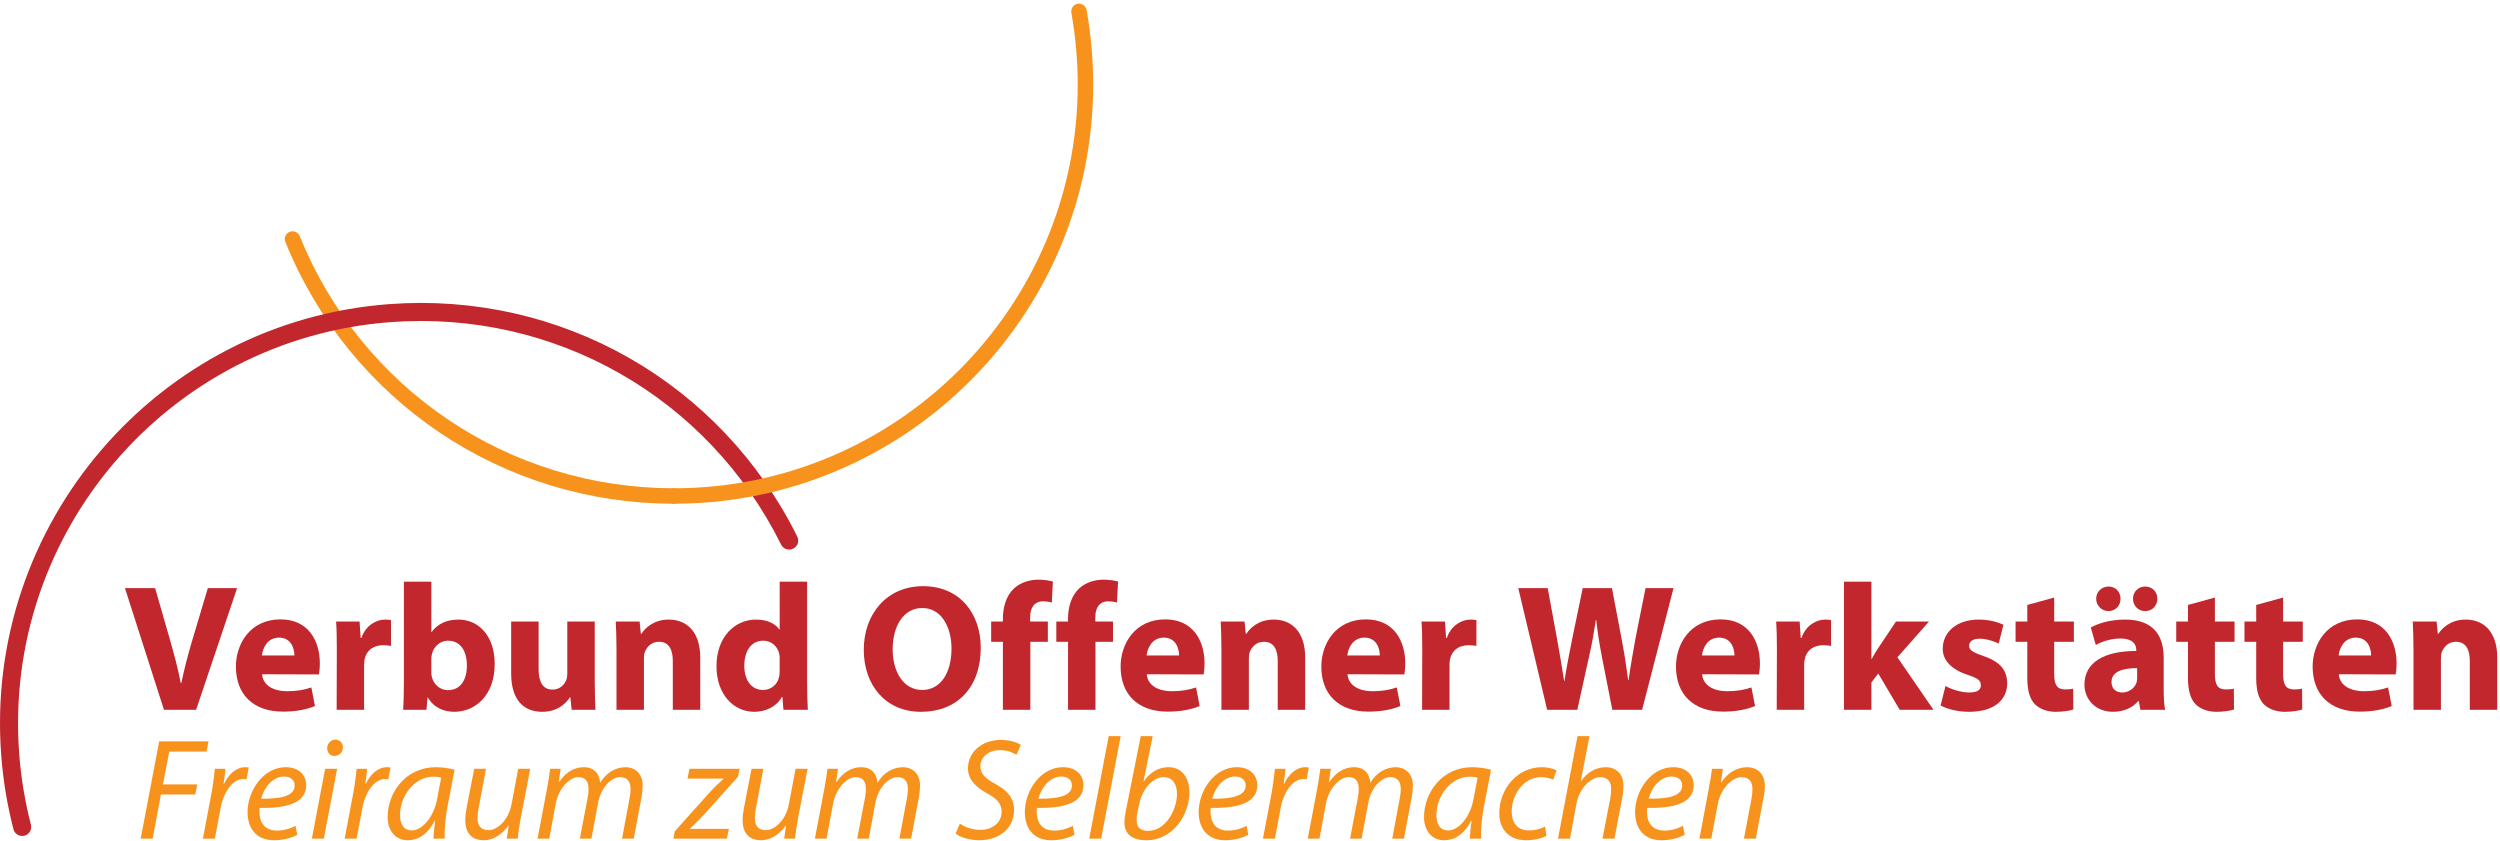 <?xml version="1.0" encoding="UTF-8" standalone="no"?><!DOCTYPE svg PUBLIC "-//W3C//DTD SVG 1.1//EN" "http://www.w3.org/Graphics/SVG/1.1/DTD/svg11.dtd"><svg width="100%" height="100%" viewBox="0 0 2467 830" version="1.1" xmlns="http://www.w3.org/2000/svg" xmlns:xlink="http://www.w3.org/1999/xlink" xml:space="preserve" xmlns:serif="http://www.serif.com/" style="fill-rule:evenodd;clip-rule:evenodd;stroke-linejoin:round;stroke-miterlimit:2;"><g><path d="M161.8,700.45l-38.475,-120.058l29.746,-0l14.608,50.766c4.096,14.43 7.838,27.967 10.688,42.929l0.533,0c3.029,-14.429 6.767,-28.679 10.862,-42.391l15.321,-51.304l28.859,-0l-40.438,120.058l-31.704,-0Z" style="fill:#c1272d;fill-rule:nonzero;"/><path d="M290.508,646.838c0,-6.413 -2.85,-17.638 -15.141,-17.638c-11.575,-0 -16.209,10.508 -16.921,17.638l32.062,-0Zm-31.883,18.52c0.892,11.4 11.933,16.742 24.583,16.742c9.259,-0 16.742,-1.242 24.046,-3.738l3.563,18.346c-8.905,3.742 -19.771,5.525 -31.53,5.525c-29.566,0 -46.491,-17.104 -46.491,-44.533c-0,-22.087 13.896,-46.492 44,-46.492c28.141,0 38.829,21.913 38.829,43.463c-0,4.633 -0.533,8.729 -0.892,10.867l-56.108,-0.18Z" style="fill:#c1272d;fill-rule:nonzero;"/><path d="M332.383,642.025c0,-12.825 -0.175,-21.2 -0.708,-28.679l23.154,-0l1.071,16.208l0.708,0c4.454,-12.825 14.967,-18.166 23.517,-18.166c2.492,-0 3.737,0.179 5.7,0.533l-0,25.471c-2.317,-0.355 -4.454,-0.713 -7.483,-0.713c-9.975,0 -16.742,5.167 -18.525,13.717c-0.354,1.783 -0.534,3.742 -0.534,6.054l0,44l-27.075,-0l0.175,-58.425Z" style="fill:#c1272d;fill-rule:nonzero;"/><path d="M425.637,663.4c0,1.783 0.175,3.387 0.534,4.808c1.779,7.125 8.017,12.83 15.854,12.83c11.579,-0 18.704,-8.909 18.704,-24.588c0,-13.538 -6.058,-24.221 -18.704,-24.221c-7.304,0 -14.075,5.521 -15.854,13.359c-0.359,1.604 -0.534,3.204 -0.534,4.987l0,12.825Zm-27.079,-89.421l27.079,0l0,49.7l0.355,0c5.166,-7.483 14.25,-12.291 26.362,-12.291c20.842,-0 35.983,17.275 35.804,43.995c0,31.35 -19.77,47.025 -39.72,47.025c-10.155,0 -20.13,-3.741 -26.188,-14.07l-0.354,-0l-1.067,12.112l-22.983,-0c0.358,-5.7 0.712,-16.208 0.712,-26.004l0,-100.467Z" style="fill:#c1272d;fill-rule:nonzero;"/><path d="M586.892,672.483c-0,11.4 0.354,20.663 0.712,27.967l-23.512,-0l-1.246,-12.287l-0.538,-0c-3.383,5.341 -11.579,14.245 -27.25,14.245c-17.816,0 -30.637,-11.041 -30.637,-37.941l-0,-51.121l27.075,-0l-0,46.85c-0,12.646 4.096,20.304 13.712,20.304c7.484,-0 11.934,-5.167 13.538,-9.442c0.712,-1.604 1.071,-3.558 1.071,-5.875l-0,-51.837l27.075,-0l-0,59.137Z" style="fill:#c1272d;fill-rule:nonzero;"/><path d="M608.354,641.133c0,-10.866 -0.358,-19.95 -0.717,-27.787l23.517,-0l1.246,12.112l0.533,0c3.563,-5.695 12.292,-14.07 26.896,-14.07c17.817,-0 31.175,11.933 31.175,37.583l0,51.479l-27.075,-0l0,-48.271c0,-11.225 -3.921,-18.879 -13.717,-18.879c-7.483,0 -11.933,5.162 -13.895,10.15c-0.713,1.783 -0.888,4.271 -0.888,6.767l0,50.233l-27.075,-0l0,-59.317Z" style="fill:#c1272d;fill-rule:nonzero;"/><path d="M769.379,650.396c0,-1.604 0,-3.383 -0.358,-4.988c-1.6,-7.3 -7.479,-13.179 -15.854,-13.179c-12.467,0 -18.705,11.042 -18.705,24.758c0,14.605 7.305,23.871 18.53,23.871c7.837,0 14.25,-5.345 15.85,-13.004c0.358,-1.783 0.537,-3.921 0.537,-6.058l0,-11.4Zm27.075,-76.417l0,100.467c0,9.971 0.354,20.129 0.713,26.004l-24.05,-0l-1.067,-12.646l-0.533,0c-5.346,9.617 -16.034,14.604 -27.254,14.604c-20.663,0 -37.23,-17.633 -37.23,-44.708c-0.175,-29.212 18.171,-46.312 39.009,-46.312c10.866,-0 19.062,3.916 22.979,9.795l0.358,0l0,-47.204l27.075,0Z" style="fill:#c1272d;fill-rule:nonzero;"/><path d="M910.092,680.858c18.35,0 28.858,-17.279 28.858,-40.791c0,-21.554 -10.154,-40.084 -28.858,-40.084c-18.7,0 -29.209,18.175 -29.209,40.617c0,22.621 10.863,40.258 29.034,40.258l0.175,0Zm-1.242,21.55c-35.45,0 -56.471,-26.895 -56.471,-61.1c0,-35.975 23.158,-62.875 58.429,-62.875c36.871,0 57,27.613 57,60.742c0,39.546 -23.691,63.233 -58.783,63.233l-0.175,0Z" style="fill:#c1272d;fill-rule:nonzero;"/><path d="M989.662,700.45l0,-67.15l-11.579,0l0,-19.954l11.579,-0l0,-3.384c0,-10.508 3.209,-22.087 10.863,-29.212c6.95,-6.413 16.212,-8.729 24.229,-8.729c5.879,-0 10.508,0.887 14.25,1.779l-1.071,20.842c-2.316,-0.713 -5.166,-1.246 -8.729,-1.246c-8.904,-0 -12.646,6.946 -12.646,15.496l0,4.454l17.459,-0l-0,19.954l-17.28,0l0,67.15l-27.075,-0Z" style="fill:#c1272d;fill-rule:nonzero;"/><path d="M1053.95,700.45l-0,-67.15l-11.579,0l-0,-19.954l11.579,-0l-0,-3.384c-0,-10.508 3.204,-22.087 10.862,-29.212c6.946,-6.413 16.213,-8.729 24.225,-8.729c5.879,-0 10.513,0.887 14.255,1.779l-1.071,20.842c-2.317,-0.713 -5.167,-1.246 -8.729,-1.246c-8.909,-0 -12.646,6.946 -12.646,15.496l-0,4.454l17.454,-0l-0,19.954l-17.275,0l-0,67.15l-27.075,-0Z" style="fill:#c1272d;fill-rule:nonzero;"/><path d="M1163.53,646.838c0,-6.413 -2.85,-17.638 -15.142,-17.638c-11.579,-0 -16.208,10.508 -16.921,17.638l32.063,-0Zm-31.883,18.52c0.891,11.4 11.933,16.742 24.583,16.742c9.258,-0 16.742,-1.242 24.046,-3.738l3.562,18.346c-8.908,3.742 -19.771,5.525 -31.529,5.525c-29.566,0 -46.492,-17.104 -46.492,-44.533c0,-22.087 13.892,-46.492 44,-46.492c28.142,0 38.83,21.913 38.83,43.463c-0,4.633 -0.534,8.729 -0.892,10.867l-56.108,-0.18Z" style="fill:#c1272d;fill-rule:nonzero;"/><path d="M1205.31,641.133c0,-10.866 -0.354,-19.95 -0.712,-27.787l23.513,-0l1.245,12.112l0.538,0c3.558,-5.695 12.287,-14.07 26.896,-14.07c17.812,-0 31.17,11.933 31.17,37.583l0,51.479l-27.074,-0l-0,-48.271c-0,-11.225 -3.917,-18.879 -13.717,-18.879c-7.484,0 -11.933,5.162 -13.896,10.15c-0.712,1.783 -0.887,4.271 -0.887,6.767l-0,50.233l-27.076,-0l0,-59.317Z" style="fill:#c1272d;fill-rule:nonzero;"/><path d="M1361.6,646.838c-0,-6.413 -2.85,-17.638 -15.142,-17.638c-11.579,-0 -16.208,10.508 -16.921,17.638l32.063,-0Zm-31.883,18.52c0.891,11.4 11.933,16.742 24.579,16.742c9.262,-0 16.746,-1.242 24.05,-3.738l3.558,18.346c-8.9,3.742 -19.771,5.525 -31.525,5.525c-29.571,0 -46.491,-17.104 -46.491,-44.533c-0,-22.087 13.895,-46.492 43.995,-46.492c28.146,0 38.834,21.913 38.834,43.463c-0,4.633 -0.534,8.729 -0.892,10.867l-56.108,-0.18Z" style="fill:#c1272d;fill-rule:nonzero;"/><path d="M1403.48,642.025c0,-12.825 -0.175,-21.2 -0.713,-28.679l23.159,-0l1.071,16.208l0.708,0c4.454,-12.825 14.963,-18.166 23.512,-18.166c2.496,-0 3.742,0.179 5.7,0.533l0,25.471c-2.312,-0.355 -4.449,-0.713 -7.479,-0.713c-9.975,0 -16.741,5.167 -18.525,13.717c-0.358,1.783 -0.533,3.742 -0.533,6.054l0,44l-27.075,-0l0.175,-58.425Z" style="fill:#c1272d;fill-rule:nonzero;"/><path d="M1526.74,700.45l-28.504,-120.058l29.038,-0l9.087,49.341c2.667,14.429 5.163,29.925 7.125,42.217l0.354,0c1.959,-13.179 4.809,-27.608 7.834,-42.575l10.158,-48.983l28.854,-0l9.617,50.587c2.675,14.075 4.633,26.9 6.412,40.259l0.359,-0c1.783,-13.359 4.454,-27.434 6.946,-41.863l9.8,-48.983l27.608,-0l-30.996,120.058l-29.387,-0l-10.155,-51.658c-2.316,-12.113 -4.275,-23.334 -5.699,-37.046l-0.359,-0c-2.137,13.537 -4.096,24.933 -6.946,37.046l-11.4,51.658l-29.746,-0Z" style="fill:#c1272d;fill-rule:nonzero;"/><path d="M1711.57,646.838c-0,-6.413 -2.846,-17.638 -15.138,-17.638c-11.579,-0 -16.208,10.508 -16.92,17.638l32.058,-0Zm-31.883,18.52c0.891,11.4 11.933,16.742 24.583,16.742c9.262,-0 16.746,-1.242 24.046,-3.738l3.562,18.346c-8.904,3.742 -19.771,5.525 -31.529,5.525c-29.567,0 -46.487,-17.104 -46.487,-44.533c-0,-22.087 13.891,-46.492 43.995,-46.492c28.142,0 38.834,21.913 38.834,43.463c-0,4.633 -0.534,8.729 -0.892,10.867l-56.112,-0.18Z" style="fill:#c1272d;fill-rule:nonzero;"/><path d="M1753.45,642.025c0,-12.825 -0.179,-21.2 -0.712,-28.679l23.158,-0l1.067,16.208l0.712,0c4.454,-12.825 14.963,-18.166 23.513,-18.166c2.495,-0 3.741,0.179 5.7,0.533l-0,25.471c-2.313,-0.355 -4.455,-0.713 -7.484,-0.713c-9.971,0 -16.742,5.167 -18.525,13.717c-0.354,1.783 -0.533,3.742 -0.533,6.054l-0,44l-27.075,-0l0.179,-58.425Z" style="fill:#c1272d;fill-rule:nonzero;"/><path d="M1846.7,650.217l0.354,-0c1.963,-3.738 4.096,-7.305 6.234,-10.509l17.633,-26.362l32.6,-0l-31.175,35.266l35.629,51.838l-33.312,-0l-21.196,-35.804l-6.767,8.729l0,27.075l-27.075,-0l-0,-126.471l27.075,0l0,76.238Z" style="fill:#c1272d;fill-rule:nonzero;"/><path d="M1919.8,676.938c4.988,3.029 15.321,6.412 23.337,6.412c8.188,0 11.576,-2.671 11.576,-7.125c-0,-4.633 -2.675,-6.771 -12.646,-10.154c-18.171,-5.875 -25.121,-15.854 -24.942,-26.004c-0,-16.388 13.896,-28.679 35.45,-28.679c10.154,-0 19.058,2.491 24.404,5.166l-4.633,18.521c-3.917,-1.954 -11.579,-4.808 -18.879,-4.808c-6.592,-0 -10.33,2.675 -10.33,6.95c0,4.271 3.38,6.412 14.067,10.154c16.567,5.521 23.338,14.066 23.513,26.716c-0,16.388 -12.646,28.321 -37.58,28.321c-11.404,0 -21.554,-2.67 -28.145,-6.233l4.808,-19.237Z" style="fill:#c1272d;fill-rule:nonzero;"/><path d="M2027.08,589.654l0,23.692l19.413,-0l-0,19.954l-19.413,0l0,31.704c0,10.509 2.671,15.321 10.684,15.321c3.741,-0 5.525,-0.179 8.016,-0.717l0.18,20.488c-3.384,1.246 -9.976,2.312 -17.455,2.312c-8.729,0 -16.033,-3.025 -20.483,-7.479c-4.987,-5.167 -7.483,-13.537 -7.483,-25.829l-0,-35.8l-11.579,0l-0,-19.954l11.579,-0l-0,-16.388l26.541,-7.304Z" style="fill:#c1272d;fill-rule:nonzero;"/><path d="M2116.77,603.017c-6.95,-0 -11.934,-5.525 -11.934,-12.113c0,-6.95 5.163,-12.112 12.109,-12.112c6.95,-0 11.937,5.162 11.937,12.112c0,6.588 -4.987,12.113 -11.937,12.113l-0.175,-0Zm-7.838,56.287c-14.25,0 -25.296,3.383 -25.296,13.717c0,6.946 4.634,10.329 10.692,10.329c6.592,0 12.288,-4.454 14.071,-9.975c0.358,-1.425 0.533,-3.029 0.533,-4.633l0,-9.438Zm-28.321,-56.287c-6.766,-0 -12.116,-5.525 -12.116,-12.113c-0,-6.95 5.35,-12.112 12.296,-12.112c6.766,-0 11.754,5.162 11.754,12.112c-0,6.588 -4.988,12.113 -11.754,12.113l-0.18,-0Zm54.505,76.416c-0,8.192 0.358,16.204 1.429,21.017l-24.409,-0l-1.604,-8.729l-0.533,-0c-5.7,6.946 -14.604,10.687 -24.938,10.687c-17.629,0 -28.141,-12.825 -28.141,-26.72c-0,-22.617 20.304,-33.309 51.125,-33.309l-0,-1.071c-0,-4.629 -2.496,-11.216 -15.859,-11.216c-8.904,-0 -18.341,3.029 -24.041,6.412l-4.992,-17.279c6.054,-3.388 17.992,-7.837 33.842,-7.837c29.037,-0 38.121,17.1 38.121,37.583l-0,30.462Z" style="fill:#c1272d;fill-rule:nonzero;"/><path d="M2185.65,589.654l0,23.692l19.413,-0l-0,19.954l-19.413,0l0,31.704c0,10.509 2.667,15.321 10.683,15.321c3.742,-0 5.521,-0.179 8.017,-0.717l0.179,20.488c-3.387,1.246 -9.979,2.312 -17.458,2.312c-8.729,0 -16.029,-3.025 -20.483,-7.479c-4.988,-5.167 -7.484,-13.537 -7.484,-25.829l0,-35.8l-11.579,0l0,-19.954l11.579,-0l0,-16.388l26.546,-7.304Z" style="fill:#c1272d;fill-rule:nonzero;"/><path d="M2252.96,589.654l0,23.692l19.417,-0l-0,19.954l-19.417,0l0,31.704c0,10.509 2.675,15.321 10.688,15.321c3.741,-0 5.525,-0.179 8.016,-0.717l0.176,20.488c-3.38,1.246 -9.971,2.312 -17.455,2.312c-8.729,0 -16.033,-3.025 -20.483,-7.479c-4.992,-5.167 -7.483,-13.537 -7.483,-25.829l-0,-35.8l-11.575,0l-0,-19.954l11.575,-0l-0,-16.388l26.541,-7.304Z" style="fill:#c1272d;fill-rule:nonzero;"/><path d="M2339.83,646.838c0,-6.413 -2.854,-17.638 -15.142,-17.638c-11.579,-0 -16.212,10.508 -16.925,17.638l32.067,-0Zm-31.887,18.52c0.891,11.4 11.937,16.742 24.583,16.742c9.258,-0 16.742,-1.242 24.046,-3.738l3.562,18.346c-8.904,3.742 -19.77,5.525 -31.529,5.525c-29.567,0 -46.492,-17.104 -46.492,-44.533c0,-22.087 13.896,-46.492 44.001,-46.492c28.141,0 38.829,21.913 38.829,43.463c-0,4.633 -0.534,8.729 -0.892,10.867l-56.108,-0.18Z" style="fill:#c1272d;fill-rule:nonzero;"/><path d="M2381.62,641.133c-0,-10.866 -0.359,-19.95 -0.717,-27.787l23.517,-0l1.241,12.112l0.538,0c3.562,-5.695 12.292,-14.07 26.896,-14.07c17.816,-0 31.175,11.933 31.175,37.583l-0,51.479l-27.075,-0l-0,-48.271c-0,-11.225 -3.921,-18.879 -13.717,-18.879c-7.483,0 -11.933,5.162 -13.896,10.15c-0.712,1.783 -0.887,4.271 -0.887,6.767l-0,50.233l-27.075,-0l-0,-59.317Z" style="fill:#c1272d;fill-rule:nonzero;"/><path d="M157.079,731.55l48.742,0l-1.996,10.117l-36.771,-0l-6.275,32.358l33.925,-0l-2,9.979l-33.916,0l-8.121,43.6l-11.83,0l18.242,-96.054Z" style="fill:#f7931d;fill-rule:nonzero;"/><path d="M200.217,827.604l8.416,-44.462c1.704,-8.988 2.7,-18.104 3.413,-24.509l10.4,0c-0.421,4.842 -0.992,9.55 -1.85,14.959l0.429,-0c4.558,-9.409 11.829,-16.53 21.092,-16.53c1.137,0 2.425,0.134 3.416,0.288l-2.279,11.679c-0.85,-0.133 -1.996,-0.287 -3.275,-0.287c-10.121,-0 -19.241,12.4 -22.229,28.366l-5.704,30.496l-11.829,0Z" style="fill:#f7931d;fill-rule:nonzero;"/><path d="M290.746,775.013c-0,-5.551 -4.279,-8.696 -10.546,-8.696c-11.263,-0 -19.667,10.987 -22.517,21.812c18.525,0.283 33.063,-2.279 33.063,-12.962l-0,-0.154Zm2.562,48.741c-5.125,2.863 -13.537,5.413 -22.804,5.413c-18.242,-0 -26.221,-12.525 -26.221,-27.779c0,-20.817 15.392,-44.326 37.621,-44.326c13.117,0 20.246,7.846 20.246,17.821c-0,18.088 -20.379,22.8 -45.892,22.367c-0.57,2.992 -0.141,9.408 1.425,13.104c2.709,6.288 8.263,9.275 15.388,9.275c8.125,0 14.254,-2.421 18.529,-4.712l1.708,8.837Z" style="fill:#f7931d;fill-rule:nonzero;"/><path d="M329.833,745.946c-4.137,-0 -6.983,-3.275 -6.983,-7.7c0.146,-4.7 3.704,-8.404 8.121,-8.404c4.416,-0 7.412,3.275 7.412,7.696c-0.141,4.987 -3.708,8.408 -8.412,8.408l-0.138,-0Zm-22.095,81.658l13.112,-68.971l11.833,0l-13.112,68.971l-11.833,0Z" style="fill:#f7931d;fill-rule:nonzero;"/><path d="M340.1,827.604l8.412,-44.462c1.705,-8.988 2.705,-18.104 3.413,-24.509l10.404,0c-0.425,4.842 -0.996,9.55 -1.85,14.959l0.429,-0c4.559,-9.409 11.83,-16.53 21.092,-16.53c1.138,0 2.421,0.134 3.421,0.288l-2.283,11.679c-0.85,-0.133 -1.996,-0.287 -3.276,-0.287c-10.12,-0 -19.241,12.4 -22.233,28.366l-5.704,30.496l-11.825,0Z" style="fill:#f7931d;fill-rule:nonzero;"/><path d="M435.358,767.462c-1.704,-0.57 -4.129,-0.991 -8.125,-0.991c-17.816,-0 -32.487,18.525 -32.487,37.762c-0,7.692 2.7,15.242 11.683,15.242c9.975,0 21.663,-12.817 24.946,-31.2l3.983,-20.813Zm-7.554,60.142c0,-4.137 0.713,-10.683 1.567,-17.817l-0.279,0c-7.555,14.4 -17.105,19.38 -26.8,19.38c-12.254,-0 -19.809,-9.692 -19.809,-22.796c0,-24.088 17.671,-49.309 47.6,-49.309c6.554,0 13.825,1.146 18.529,2.559l-6.983,36.067c-2.279,11.958 -3.137,24.229 -2.85,31.916l-10.975,0Z" style="fill:#f7931d;fill-rule:nonzero;"/><path d="M523.233,758.633l-9.408,48.884c-1.429,7.687 -2.425,14.387 -2.992,20.087l-10.691,0l1.854,-12.975l-0.283,0c-6.271,8.984 -15.251,14.538 -24.371,14.538c-8.834,-0 -18.242,-4.267 -18.242,-19.938c-0,-3.283 0.429,-7.137 1.283,-11.692l7.555,-38.904l11.683,0l-7.267,38.475c-0.716,3.842 -1.146,7.125 -1.146,10.121c0,7.117 2.855,11.963 10.979,11.963c8.696,-0 19.667,-10.113 22.517,-25.221l6.696,-35.338l11.833,0Z" style="fill:#f7931d;fill-rule:nonzero;"/><path d="M530.454,827.604l9.263,-48.883c1.429,-7.696 2.421,-14.388 3.137,-20.088l10.4,0l-1.85,12.971l0.425,0c6.413,-9.692 15.104,-14.542 24.229,-14.542c10.55,0 15.53,6.696 16.105,15.396c6.129,-9.979 14.966,-15.262 25.22,-15.396c7.988,0 16.821,5.134 16.821,18.105c0,3.129 -0.429,7.829 -1.142,11.679l-7.691,40.758l-11.546,0l7.408,-39.762c0.567,-2.563 0.996,-6.125 0.996,-8.975c0,-7.263 -2.704,-11.975 -10.396,-11.975c-8.558,-0 -18.816,9.979 -21.666,25.375l-6.554,35.337l-11.401,0l7.696,-40.471c0.567,-3.129 0.85,-5.704 0.85,-8.412c0,-5.842 -1.562,-11.829 -10.258,-11.829c-8.692,-0 -19.383,11.404 -22.092,26.079l-6.416,34.633l-11.538,0Z" style="fill:#f7931d;fill-rule:nonzero;"/><path d="M665.842,820.333l33.487,-37.337c5.842,-6.413 9.696,-9.975 14.396,-14.254l0,-0.421l-35.346,-0l1.996,-9.688l49.458,0l-1.575,7.838l-32.916,36.766c-6.267,6.696 -9.98,10.263 -14.255,14.259l-0.141,0.417l38.337,-0l-2,9.691l-52.729,0l1.288,-7.271Z" style="fill:#f7931d;fill-rule:nonzero;"/><path d="M796.913,758.633l-9.409,48.884c-1.425,7.687 -2.421,14.387 -2.987,20.087l-10.692,0l1.854,-12.975l-0.287,0c-6.271,8.984 -15.246,14.538 -24.367,14.538c-8.838,-0 -18.242,-4.267 -18.242,-19.938c0,-3.283 0.429,-7.137 1.28,-11.692l7.554,-38.904l11.687,0l-7.271,38.475c-0.712,3.842 -1.133,7.125 -1.133,10.121c0,7.117 2.842,11.963 10.971,11.963c8.691,-0 19.662,-10.113 22.517,-25.221l6.695,-35.338l11.83,0Z" style="fill:#f7931d;fill-rule:nonzero;"/><path d="M804.133,827.604l9.263,-48.883c1.433,-7.696 2.425,-14.388 3.137,-20.088l10.404,0l-1.854,12.971l0.43,0c6.412,-9.692 15.108,-14.542 24.224,-14.542c10.555,0 15.534,6.696 16.105,15.396c6.125,-9.979 14.971,-15.262 25.225,-15.396c7.983,0 16.821,5.134 16.821,18.105c-0,3.129 -0.43,7.829 -1.146,11.679l-7.692,40.758l-11.542,0l7.409,-39.762c0.571,-2.563 1,-6.125 1,-8.975c-0,-7.263 -2.713,-11.975 -10.405,-11.975c-8.558,-0 -18.812,9.979 -21.666,25.375l-6.554,35.337l-11.4,0l7.7,-40.471c0.562,-3.129 0.85,-5.704 0.85,-8.412c-0,-5.842 -1.567,-11.829 -10.259,-11.829c-8.696,-0 -19.383,11.404 -22.091,26.079l-6.417,34.633l-11.542,0Z" style="fill:#f7931d;fill-rule:nonzero;"/><path d="M947.217,812.783c5.129,3.563 12.4,6.125 20.379,6.125c10.837,0 20.804,-6.416 20.804,-17.958c0,-7.263 -3.987,-12.538 -14.1,-17.954c-12.258,-6.696 -19.1,-14.392 -19.1,-24.654c0,-17.246 14.817,-28.217 32.496,-28.217c9.404,-0 16.383,2.704 19.666,4.992l-4.279,9.691c-2.996,-1.85 -8.979,-4.708 -16.533,-4.562c-11.975,-0 -19.096,7.829 -19.096,15.667c0,7.845 4.846,12.27 14.967,17.824c11.829,6.413 18.241,13.963 18.241,25.651c0,16.67 -12.966,29.779 -34.633,29.779c-9.692,-0.134 -19.092,-3.129 -23.087,-6.692l4.275,-9.692Z" style="fill:#f7931d;fill-rule:nonzero;"/><path d="M1057.75,775.013c0,-5.551 -4.279,-8.696 -10.55,-8.696c-11.258,-0 -19.667,10.987 -22.516,21.812c18.529,0.283 33.066,-2.279 33.066,-12.962l0,-0.154Zm2.559,48.741c-5.126,2.863 -13.538,5.413 -22.8,5.413c-18.246,-0 -26.221,-12.525 -26.221,-27.779c-0,-20.817 15.387,-44.326 37.62,-44.326c13.117,0 20.238,7.846 20.238,17.821c0,18.088 -20.375,22.8 -45.883,22.367c-0.575,2.992 -0.146,9.408 1.421,13.104c2.708,6.288 8.262,9.275 15.391,9.275c8.125,0 14.25,-2.421 18.525,-4.712l1.709,8.837Z" style="fill:#f7931d;fill-rule:nonzero;"/><path d="M1074.82,827.604l19.242,-101.187l11.833,-0l-19.25,101.187l-11.825,0Z" style="fill:#f7931d;fill-rule:nonzero;"/><path d="M1122.55,800.95c-0.571,2.421 -0.996,5.129 -0.854,8.837c-0,6.559 3.845,10.13 11.116,10.13c17.809,-0 28.642,-21.242 28.642,-36.638c-0,-8.546 -3.704,-16.387 -13.108,-16.387c-10.259,-0 -20.809,10.55 -24.225,26.795l-1.571,7.263Zm14.966,-74.533l-9.12,44.746l0.283,-0c6.129,-9.251 14.962,-14.101 24.225,-14.101c15.108,0 20.808,12.538 20.808,24.809c0,21.221 -15.241,47.296 -42.891,47.296c-12.121,-0 -21.242,-4.98 -21.242,-17.667c0,-3.413 0.571,-7.546 1.287,-10.833l14.821,-74.25l11.829,-0Z" style="fill:#f7931d;fill-rule:nonzero;"/><path d="M1229.27,775.013c-0,-5.551 -4.275,-8.696 -10.542,-8.696c-11.262,-0 -19.675,10.987 -22.521,21.812c18.525,0.283 33.063,-2.279 33.063,-12.962l-0,-0.154Zm2.562,48.741c-5.125,2.863 -13.533,5.413 -22.8,5.413c-18.245,-0 -26.216,-12.525 -26.216,-27.779c-0,-20.817 15.383,-44.326 37.616,-44.326c13.121,0 20.246,7.846 20.246,17.821c0,18.088 -20.387,22.8 -45.896,22.367c-0.571,2.992 -0.141,9.408 1.425,13.104c2.709,6.288 8.263,9.275 15.392,9.275c8.125,0 14.254,-2.421 18.525,-4.712l1.708,8.837Z" style="fill:#f7931d;fill-rule:nonzero;"/><path d="M1246.27,827.604l8.412,-44.462c1.708,-8.988 2.7,-18.104 3.417,-24.509l10.408,0c-0.425,4.842 -1,9.55 -1.862,14.959l0.433,-0c4.558,-9.409 11.833,-16.53 21.092,-16.53c1.137,0 2.42,0.134 3.42,0.288l-2.283,11.679c-0.85,-0.133 -1.996,-0.287 -3.275,-0.287c-10.121,-0 -19.246,12.4 -22.229,28.366l-5.704,30.496l-11.829,0Z" style="fill:#f7931d;fill-rule:nonzero;"/><path d="M1290.48,827.604l9.263,-48.883c1.424,-7.696 2.425,-14.388 3.133,-20.088l10.4,0l-1.846,12.971l0.429,0c6.408,-9.692 15.104,-14.542 24.225,-14.542c10.55,0 15.529,6.696 16.1,15.396c6.125,-9.979 14.971,-15.262 25.225,-15.396c7.984,0 16.817,5.134 16.817,18.105c-0,3.129 -0.421,7.829 -1.142,11.679l-7.691,40.758l-11.542,0l7.404,-39.762c0.575,-2.563 1.004,-6.125 1.004,-8.975c0,-7.263 -2.712,-11.975 -10.4,-11.975c-8.562,-0 -18.816,9.979 -21.662,25.375l-6.559,35.337l-11.404,0l7.7,-40.471c0.571,-3.129 0.85,-5.704 0.85,-8.412c0,-5.842 -1.566,-11.829 -10.258,-11.829c-8.7,-0 -19.388,11.404 -22.096,26.079l-6.408,34.633l-11.542,0Z" style="fill:#f7931d;fill-rule:nonzero;"/><path d="M1458.09,767.462c-1.713,-0.57 -4.134,-0.991 -8.121,-0.991c-17.817,-0 -32.496,18.525 -32.496,37.762c-0,7.692 2.708,15.242 11.691,15.242c9.971,0 21.659,-12.817 24.938,-31.2l3.988,-20.813Zm-7.551,60.142c0,-4.137 0.713,-10.683 1.567,-17.817l-0.283,0c-7.554,14.4 -17.104,19.38 -26.792,19.38c-12.262,-0 -19.812,-9.692 -19.812,-22.796c-0,-24.088 17.675,-49.309 47.595,-49.309c6.559,0 13.826,1.146 18.53,2.559l-6.98,36.067c-2.283,11.958 -3.137,24.229 -2.854,31.916l-10.971,0Z" style="fill:#f7931d;fill-rule:nonzero;"/><path d="M1525.94,824.9c-3.559,1.846 -10.692,4.267 -19.95,4.267c-17.821,-0 -26.505,-11.959 -26.505,-26.638c0,-23.662 17.38,-45.467 42.18,-45.467c6.416,0 12.262,1.855 14.395,3.13l-3.42,9.27c-2.705,-1.279 -6.555,-2.57 -11.684,-2.57c-17.958,-0 -29.212,17.671 -29.212,34.058c-0,11.263 5.837,18.525 17.1,18.525c7.125,0 12.4,-2.133 15.958,-3.837l1.138,9.262Z" style="fill:#f7931d;fill-rule:nonzero;"/><path d="M1537.43,827.604l19.242,-101.187l11.829,-0l-8.558,44.325l0.287,-0c5.846,-8.417 14.255,-13.68 24.654,-13.68c7.842,0 17.109,4.696 17.109,18.525c-0,3.567 -0.429,8.125 -1.15,11.546l-7.692,40.471l-11.829,0l7.696,-39.904c0.429,-2.421 0.854,-5.7 0.854,-9.554c0,-6.258 -2.988,-11.254 -10.683,-11.254c-9.125,-0 -20.663,10.687 -23.521,26.079l-6.409,34.633l-11.829,0Z" style="fill:#f7931d;fill-rule:nonzero;"/><path d="M1659.95,775.013c-0,-5.551 -4.288,-8.696 -10.554,-8.696c-11.259,-0 -19.663,10.987 -22.521,21.812c18.529,0.283 33.075,-2.279 33.075,-12.962l-0,-0.154Zm2.554,48.741c-5.121,2.863 -13.533,5.413 -22.8,5.413c-18.246,-0 -26.217,-12.525 -26.217,-27.779c0,-20.817 15.388,-44.326 37.621,-44.326c13.113,0 20.242,7.846 20.242,17.821c-0,18.088 -20.388,22.8 -45.896,22.367c-0.567,2.992 -0.142,9.408 1.421,13.104c2.717,6.288 8.271,9.275 15.4,9.275c8.121,0 14.246,-2.421 18.525,-4.712l1.704,8.837Z" style="fill:#f7931d;fill-rule:nonzero;"/><path d="M1677.01,827.604l9.125,-48.883c1.567,-7.696 2.563,-14.388 3.275,-20.088l10.688,0l-1.85,13.546l0.283,0c6.267,-9.7 15.534,-15.117 25.654,-15.117c8.121,0 17.388,4.696 17.388,19.096c-0,3.138 -0.571,7.554 -1.283,11.113l-7.696,40.333l-11.688,0l7.558,-39.904c0.421,-2.567 0.851,-5.829 0.851,-8.833c-0,-6.846 -2.709,-11.975 -10.83,-11.975c-8.408,-0 -20.379,10.129 -23.516,27.225l-6.271,33.487l-11.688,0Z" style="fill:#f7931d;fill-rule:nonzero;"/><path d="M285.787,228.792c-3.9,1.571 -5.787,6.016 -4.204,9.937c63.605,156.938 214.146,258.35 383.509,258.35c4.22,0 7.633,-3.421 7.633,-7.625c-0,-4.216 -3.413,-7.629 -7.633,-7.629c-163.117,0 -308.1,-97.675 -369.355,-248.842c-1.583,-3.895 -6.037,-5.787 -9.95,-4.191Z" style="fill:#f7931d;fill-rule:nonzero;"/><path d="M383.583,300.142c-228.133,17.291 -399.666,216.95 -382.383,445.091c1.846,24.638 5.913,49.204 12.071,73.029c1.229,4.771 6.087,7.625 10.854,6.401c4.758,-1.234 7.621,-6.088 6.392,-10.846c-5.892,-22.809 -9.779,-46.325 -11.559,-69.925c-16.537,-218.342 147.634,-409.438 365.967,-425.984c162.129,-12.262 313.596,73.9 385.875,219.509c2.187,4.396 7.529,6.204 11.933,4.012c4.417,-2.183 6.209,-7.529 4.021,-11.937c-75.525,-152.138 -233.779,-242.167 -403.171,-229.35Z" style="fill:#c1272d;fill-rule:nonzero;"/><path d="M1063.39,3.746c-4.15,0.75 -6.912,4.708 -6.174,8.858c4.162,23.254 6.27,47.088 6.27,70.833c0,219.671 -178.716,398.388 -398.391,398.388c-4.221,0 -7.634,3.413 -7.634,7.629c0,4.204 3.413,7.625 7.634,7.625c228.091,0 413.662,-185.558 413.662,-413.642c0,-24.641 -2.196,-49.379 -6.504,-73.512c-0.746,-4.15 -4.712,-6.921 -8.863,-6.179Z" style="fill:#f7931d;fill-rule:nonzero;"/></g></svg>